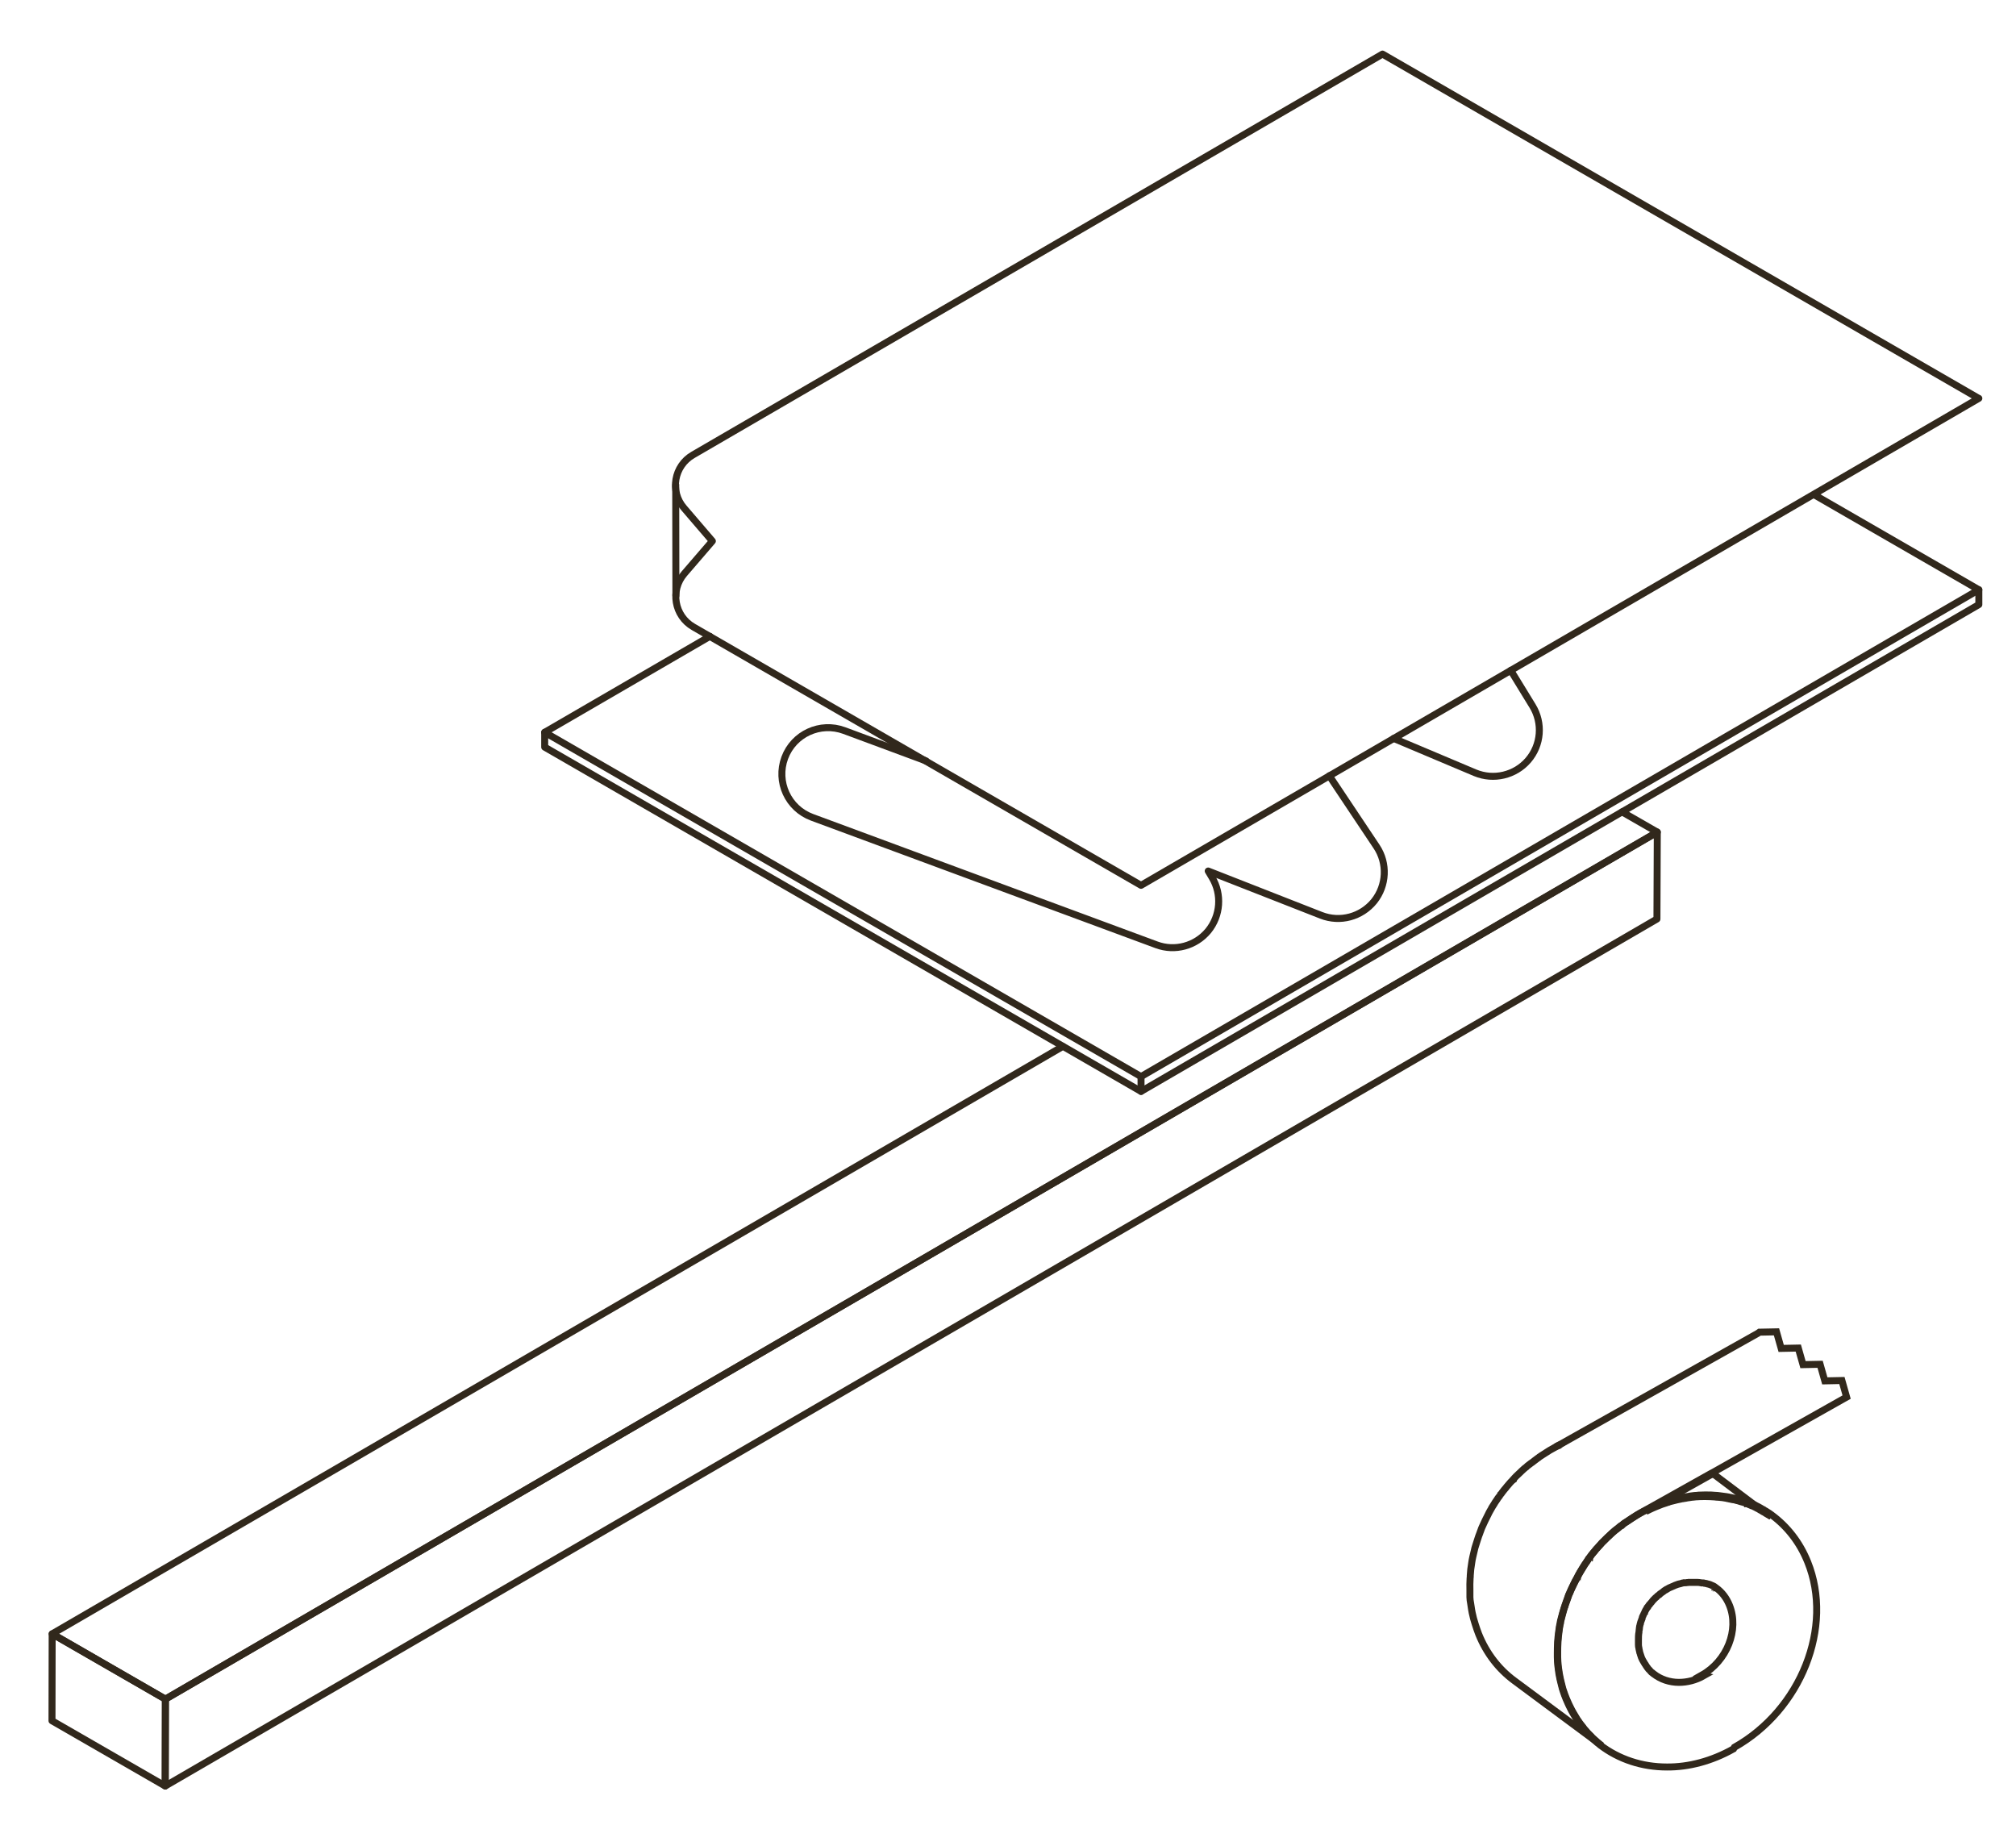 <?xml version="1.0" encoding="UTF-8"?>
<svg id="Ebene_2" data-name="Ebene 2" xmlns="http://www.w3.org/2000/svg" version="1.1" viewBox="0 0 1155.5 1058.2">
  <g isolation="isolate">
    <polyline points="929.7 465.3 949.9 476.9 94.8 973.8 29.9 936.4 609.2 599.7" fill="none" stroke="#31281c" stroke-linecap="round" stroke-linejoin="round" stroke-width="4"/>
    <polygon points="949.9 476.9 949.7 526.7 94.7 1023.6 94.8 973.8 949.9 476.9" fill="none" stroke="#31281c" stroke-linecap="round" stroke-linejoin="round" stroke-width="4"/>
    <polygon points="94.8 973.8 94.7 1023.6 29.8 986.2 29.9 936.4 94.8 973.8" fill="none" stroke="#31281c" stroke-linecap="round" stroke-linejoin="round" stroke-width="4"/>
  </g>
  <path d="M-737.4,444.7h0c-34.5-33.3-31.8-67.1-11.9-108.6,4.3-9,9.5-18.4,15.3-28.3,5.9-10.1,12.5-20.6,19.5-31.7,6.7-10.6,13.8-21.7,21-33.4,14.9-23.9,30.6-50.2,45.4-79.4.6-1.1,1.1-2.2,1.7-3.3,13.5-26.9,26.2-56.3,36.9-88.6l266.2,153.7c-13,31.1-28.3,58.9-44,84.5-.7,1.1-1.3,2.1-2,3.2-17.2,27.7-34.7,52.7-50.4,76.6-15.1,22.9-28.3,44.8-37.7,66.7-4.4,10.3-8,20.6-10.4,31.1h0c-8.1,33.9-4.9,69.6,16.7,111.3" fill="none" stroke="#31281c" stroke-linecap="round" stroke-linejoin="round" stroke-width="4"/>
  <polyline points="-557.6 909.7 -371.2 1017.4 -97.7 859.5 -97.7 586.7 -365.3 432.3" fill="none" stroke="#31281c" stroke-linecap="round" stroke-linejoin="round" stroke-width="4"/>
  <polyline points="-714.6 124.9 -714.6 230.6 -760 204.4 -1033.5 362.3 -1033.5 635 -906.9 708.1 -1097.7 818.3" fill="none" stroke="#31281c" stroke-linecap="round" stroke-linejoin="round" stroke-width="4"/>
  <polyline points="-1033.5 362.3 -371.2 744.6 -97.7 586.7" fill="none" stroke="#31281c" stroke-linecap="round" stroke-linejoin="round" stroke-width="4"/>
  <line x1="-371.2" y1="1017.4" x2="-371.2" y2="744.6" fill="none" stroke="#31281c" stroke-linecap="round" stroke-linejoin="round" stroke-width="4"/>
  <path d="M-969.2,672.1v-136.3c0-23.9,14.6-34.9,32.5-24.6l185.4,107,283.4,163.6c16.8,9.7,30.6,34.6,32.3,57.4.1,1.6.2,3.1.2,4.7v136.3" fill="none" stroke="#31281c" stroke-linecap="round" stroke-linejoin="round" stroke-width="4"/>
  <polyline points="-935 616.9 -469.7 885.5 -469.7 960.5" fill="none" stroke="#31281c" stroke-linecap="round" stroke-linejoin="round" stroke-width="4"/>
  <path d="M-1097.7,818.3c2.5,1.7,349.3,201.7,349.3,201.7l255.8-147.7" fill="none" stroke="#31281c" stroke-linecap="round" stroke-linejoin="round" stroke-width="4"/>
  <polyline points="-734.1 307.9 -760 292.9 -880.2 362.3 -371.2 656.1 -251 586.7 -365.3 520.8" fill="none" stroke="#31281c" stroke-linecap="round" stroke-linejoin="round" stroke-width="4"/>
  <polyline points="-844.1 383.1 -760 330 -749.3 336.2" fill="none" stroke="#31281c" stroke-linecap="round" stroke-linejoin="round" stroke-width="4"/>
  <line x1="-714.6" y1="230.6" x2="-714.6" y2="276.1" fill="none" stroke="#31281c" stroke-linecap="round" stroke-linejoin="round" stroke-width="4"/>
  <line x1="-714.6" y1="124.9" x2="-648.1" y2="163.3" fill="none" stroke="#31281c" stroke-linecap="round" stroke-linejoin="round" stroke-width="4"/>
  <polyline points="-487.9 487.1 -315.3 586.7 -399.4 639.9" fill="none" stroke="#31281c" stroke-linecap="round" stroke-linejoin="round" stroke-width="4"/>
  <polyline points="-389.3 312.8 -365.3 326.6 -365.3 557.9" fill="none" stroke="#31281c" stroke-linecap="round" stroke-linejoin="round" stroke-width="4"/>
  <path d="M-396.9,870.8c-5.1-2.9-9.2-10.1-9.2-16s4.1-8.3,9.2-5.3c5.1,2.9,9.2,10.1,9.2,15.9s-4.1,8.3-9.2,5.3Z" fill="none" stroke="#31281c" stroke-linecap="round" stroke-linejoin="round" stroke-width="4"/>
  <path d="M-396.9,842.1c-3.7-2.2-7-6.6-8.4-11.1-.5-1.6-.8-3.3-.8-4.8s.5-3.5,1.3-4.6c.8-1.1,2-1.8,3.3-1.9,1.4-.1,2.9.3,4.6,1.2,1.3.8,2.6,1.9,3.8,3.1,3.2,3.5,5.4,8.5,5.4,12.8s-4.1,8.3-9.2,5.3Z" fill="none" stroke="#31281c" stroke-linecap="round" stroke-linejoin="round" stroke-width="4"/>
  <path d="M-396.9,808.1c-7.9-4.5-14.3-15.6-14.3-24.7s6.4-12.8,14.3-8.2c7.9,4.6,14.3,15.6,14.3,24.7s-6.4,12.8-14.3,8.2Z" fill="none" stroke="#31281c" stroke-linecap="round" stroke-linejoin="round" stroke-width="4"/>
  <line x1="-935" y1="616.9" x2="-935" y2="691.9" fill="none" stroke="#31281c" stroke-linecap="round" stroke-linejoin="round" stroke-width="4"/>
  <line x1="-906.9" y1="708.1" x2="-842" y2="670.6" fill="none" stroke="#31281c" stroke-linecap="round" stroke-linejoin="round" stroke-width="4"/>
  <g>
    <polyline points="1134.2 338 1134.2 346.5 654 625.5 312.2 428.2 312.2 419.7" fill="none" stroke="#31281c" stroke-linecap="round" stroke-linejoin="round" stroke-width="4"/>
    <polyline points="1040.1 283.7 1134.2 338 654 617 312.2 419.7 406.9 364.7" fill="none" stroke="#31281c" stroke-linecap="round" stroke-linejoin="round" stroke-width="4"/>
    <g>
      <path d="M761.9,444.6l27.1,40.6c6.4,9.6,5.8,22.3-1.4,31.3-7.3,9-19.5,12.3-30.3,8.1l-64.8-25.4,2.2,3.7c5.8,9.6,4.9,21.9-2.2,30.6-7.2,8.7-19.1,11.9-29.6,8l-197.5-73.1c-13.7-5.1-20.7-20.3-15.6-34.1,5.1-13.7,20.3-20.7,34.1-15.6l46.9,17.4" fill="none" stroke="#31281c" stroke-linecap="round" stroke-linejoin="round" stroke-width="4"/>
      <path d="M865.9,384.2l12.5,20.4c6,9.8,5,22.4-2.5,31.1-7.5,8.7-19.8,11.6-30.4,7.2l-46.7-19.7" fill="none" stroke="#31281c" stroke-linecap="round" stroke-linejoin="round" stroke-width="4"/>
    </g>
    <line x1="654" y1="617" x2="654" y2="625.5" fill="none" stroke="#31281c" stroke-linecap="round" stroke-linejoin="round" stroke-width="4"/>
  </g>
  <path d="M1134.2,228.3l-480.2,279.1-256.6-148.1c-10.9-6.3-13.4-20.9-5.2-30.5l16.1-18.7-16.3-19c-8.2-9.5-5.7-24.1,5.2-30.4L792.4,31l341.7,197.3Z" fill="none" stroke="#31281c" stroke-linecap="round" stroke-linejoin="round" stroke-width="4"/>
  <line x1="387.3" y1="277.9" x2="387.4" y2="341.4" fill="none" stroke="#31281c" stroke-linecap="round" stroke-linejoin="round" stroke-width="4"/>
  <path d="M955.6,860.6c.1,0,.3,0,.4-.1-.4.1-.8.2-1.2.4.3,0,.5-.2.8-.3Z" fill="none" stroke="#31281c" stroke-miterlimit="10" stroke-width="4"/>
  <path d="M957.2,860.2c1.2-.4,2.4-.7,3.6-.9-1.2.3-2.4.6-3.6.9Z" fill="none" stroke="#31281c" stroke-miterlimit="10" stroke-width="4"/>
  <path d="M972.8,857.4c1.1,0,2.2-.1,3.3-.1-1.1,0-2.2,0-3.3.1Z" fill="none" stroke="#31281c" stroke-miterlimit="10" stroke-width="4"/>
  <path d="M992.9,859.1c.1,0,.3,0,.4,0-.1,0-.2,0-.3,0,0,0,0,0,0,0Z" fill="none" stroke="#31281c" stroke-miterlimit="10" stroke-width="4"/>
  <path d="M1001.7,861.8c.2,0,.4.2.6.3-.2,0-.4-.2-.6-.2,0,0,0,0,0,0Z" fill="none" stroke="#31281c" stroke-miterlimit="10" stroke-width="4"/>
  <line x1="981.2" y1="844.2" x2="981.2" y2="844.1" fill="none" stroke="#31281c" stroke-miterlimit="10" stroke-width="4"/>
  <path d="M1015.3,869.4c0,0-.1-.1-.2-.2,0,0-.1-.1-.2-.2,0,0-.2-.1-.3-.2,0,0-.1,0-.2-.1,0,0-.2-.1-.3-.2,0,0-.2-.1-.2-.2-.2-.1-.4-.3-.6-.4" fill="none" stroke="#31281c" stroke-miterlimit="10" stroke-width="4"/>
  <path d="M1013.2,868c0,0-.1,0-.2-.1-.1-.1-.3-.2-.5-.3-.3-.2-.6-.4-.9-.6,0,0-.1-.1-.2-.1-.2-.1-.4-.3-.7-.4-.3-.2-.5-.3-.8-.5-.3-.2-.6-.4-.9-.5-.3-.2-.7-.4-1-.6-.1,0-.3-.2-.4-.2,0,0-.1,0-.2-.1-.1,0-.3-.2-.4-.2-.2,0-.3-.2-.5-.3-.5-.3-1-.5-1.6-.8-.2-.1-.5-.2-.8-.3,0,0-.2,0-.3-.1-.4-.2-.9-.4-1.3-.6,0,0,0,0,0,0,0,0,0,0,0,0-.2,0-.4-.2-.6-.3-.2,0-.5-.2-.7-.3-.1,0-.3-.1-.4-.2,0,0-.2,0-.2,0-.3-.1-.6-.2-.9-.3-.3-.1-.5-.2-.8-.3,0,0-.2,0-.2,0-.4-.1-.7-.2-1.1-.3-.2,0-.4-.1-.6-.2-.4-.1-.9-.3-1.3-.4-.2,0-.3,0-.5-.1,0,0,0,0,0,0-.5-.1-1-.3-1.6-.4-.1,0-.3,0-.4,0h0c-.3,0-.5-.1-.8-.2-.3,0-.7-.1-1-.2-.2,0-.4,0-.5-.1-.5,0-.9-.2-1.4-.3-1.5-.3-3-.5-4.5-.6-.8,0-1.6-.1-2.3-.2-1.6-.1-3.2-.2-4.8-.2-.5,0-1,0-1.4,0-1.1,0-2.2,0-3.3.1-.8,0-1.6.1-2.4.2-.8,0-1.6.2-2.4.3-.8.1-1.6.2-2.4.4-.4,0-.8.1-1.2.2-.4,0-.8.1-1.2.2-.8.2-1.6.3-2.4.5-1.2.3-2.4.6-3.6.9-.4.1-.8.2-1.2.4-.1,0-.3,0-.4.1-.3,0-.5.2-.8.3-1.7.5-3.4,1.1-5,1.8l-1,.4c-1.2.5-2.4,1-3.6,1.6-.6.3-1.2.6-1.8.9-.2,0-.3.1-.5.2h0c0,0,11.1-6.3,11.1-6.3l25.5-14.3,1.7-.9" fill="none" stroke="#31281c" stroke-miterlimit="10" stroke-width="4"/>
  <path d="M957.2,860.2c1.2-.4,2.4-.7,3.6-.9-1.2.3-2.4.6-3.6.9Z" fill="none" stroke="#31281c" stroke-miterlimit="10" stroke-width="4"/>
  <path d="M994.9,859.5c-.6-.2-1.3-.3-1.9-.5,0,0,0,0,0,0,.1,0,.3,0,.4,0,.5.1,1,.3,1.6.4Z" fill="none" stroke="#31281c" stroke-miterlimit="10" stroke-width="4"/>
  <path d="M893,828.6c-.3.1-.6.3-.9.4.3-.2.6-.3.9-.5.4-.2.7-.4,1.1-.5-.3.2-.7.3-1.1.5Z" fill="none" stroke="#31281c" stroke-miterlimit="10" stroke-width="4"/>
  <path d="M993.6,1002.3c-12.6,7.1-25.8,10.5-38.2,10.4-14.2,0-27.6-4.4-38.4-12.7,0,0-.2-.1-.2-.2-.3-.3-.7-.5-1-.8-.3-.2-.6-.5-.8-.7-.3-.2-.5-.4-.7-.6-.4-.3-.7-.6-1-.9,0,0-.1-.1-.2-.2-.4-.3-.8-.7-1.1-1.1-.2-.2-.4-.4-.6-.6-.2-.2-.4-.4-.6-.6-.3-.3-.6-.6-.9-.9-.4-.4-.8-.9-1.2-1.4-.4-.4-.8-.9-1.1-1.3,0,0,0-.1-.1-.2-.3-.3-.6-.7-.9-1.1-.2-.3-.4-.5-.6-.8-.1-.2-.3-.3-.4-.5-.3-.4-.6-.7-.8-1.1-.4-.5-.7-1.1-1.1-1.6-.3-.5-.6-1-.9-1.5-.8-1.3-1.6-2.6-2.3-4-.3-.6-.7-1.3-1-2-.3-.5-.5-1.1-.8-1.7-.4-.8-.7-1.6-1.1-2.5-.3-.8-.6-1.5-.9-2.3-.3-.8-.5-1.5-.8-2.3-.3-.8-.5-1.6-.7-2.4-.2-.8-.4-1.6-.6-2.4-.3-1.2-.6-2.4-.8-3.6-.2-1-.4-2-.5-3-.1-1-.3-2-.4-3,0-.8-.2-1.6-.2-2.4,0-.8-.1-1.6-.1-2.5,0-.8,0-1.6,0-2.5,0-4.1.2-8.2.8-12.3s.2-1.7.4-2.5c0,0,0-.1,0-.2.1-.6.2-1.3.4-1.9,0-.3.1-.5.1-.8.1-.5.2-1.1.4-1.6,0-.3.1-.5.2-.8.2-.8.4-1.5.6-2.3.2-.7.4-1.4.6-2.1,0-.3.2-.6.3-.9.1-.4.2-.8.4-1.2,0-.3.2-.7.3-1,.5-1.4,1-2.8,1.5-4.2.1-.3.2-.6.3-.9.2-.5.4-1.1.7-1.6,0-.2.1-.3.2-.5.3-.6.5-1.2.8-1.8.4-.8.8-1.7,1.2-2.5.2-.3.3-.6.5-1,.3-.6.6-1.3,1-1.9.1-.2.2-.5.4-.7,0,0,0-.2.1-.2,0-.1.1-.3.2-.4.2-.4.4-.8.6-1.2,0,0,0,0,0,0,.3-.5.6-1.1.9-1.6.6-.9,1.1-1.9,1.7-2.8.4-.6.8-1.2,1.2-1.9,0-.1.2-.2.3-.4.4-.6.8-1.2,1.2-1.8,0,0,0-.1.1-.2.2-.3.4-.5.5-.8,0,0,.1-.2.2-.2,0,0,0-.1.1-.1,0-.1.2-.2.3-.4.3-.4.6-.8.8-1.1.2-.3.4-.6.7-.9.3-.4.7-.9,1.1-1.3.2-.3.5-.6.7-.9.3-.4.7-.8,1.1-1.2.2-.2.4-.5.6-.7.6-.6,1.1-1.2,1.7-1.9.4-.4.8-.9,1.3-1.3.4-.4.8-.8,1.2-1.2,0,0,.2-.2.3-.3.5-.5,1-1,1.5-1.4.2-.2.4-.4.6-.6.4-.4.9-.8,1.3-1.2.2-.2.5-.4.7-.6.4-.4.8-.7,1.3-1.1.3-.2.5-.4.8-.6.4-.3.8-.6,1.2-1,.5-.4,1-.8,1.5-1.1h.1c.3-.3.6-.6.9-.8.3-.2.6-.5,1-.7.2-.1.3-.2.5-.3.5-.3,1-.7,1.5-1,.6-.4,1.2-.8,1.8-1.2.7-.5,1.4-.9,2.2-1.4.1,0,.2-.1.3-.2.7-.4,1.5-.9,2.2-1.3.8-.4,1.6-.9,2.4-1.3.6-.3,1.2-.6,1.8-.9.6-.3,1.2-.6,1.8-.9,1.2-.6,2.4-1.1,3.6-1.6l1-.4c1.7-.7,3.3-1.3,5-1.8.4-.1.8-.3,1.2-.4.4-.1.8-.3,1.2-.4,1.2-.4,2.4-.7,3.6-.9.8-.2,1.6-.4,2.4-.5.4,0,.8-.2,1.2-.2.4,0,.8-.1,1.2-.2.8-.1,1.6-.2,2.4-.4.8-.1,1.6-.2,2.4-.3.8,0,1.6-.1,2.4-.2,1.1,0,2.2-.1,3.3-.1.5,0,1,0,1.4,0,1.6,0,3.2,0,4.8.2.8,0,1.6.1,2.3.2,1.5.2,3,.4,4.5.6.5,0,.9.2,1.4.3.2,0,.3,0,.5.1.3,0,.7.1,1,.2.3,0,.5.1.8.2h0c.1,0,.3,0,.4,0,.5.1,1,.3,1.6.4,0,0,0,0,0,0,.2,0,.3,0,.5.1.4.1.9.2,1.3.4.2,0,.4.1.6.2.4.1.7.2,1.1.3,0,0,.1,0,.2,0,.3,0,.5.2.8.3.3.1.6.2.9.3,0,0,.2,0,.2,0,.1,0,.3,0,.4.2.2,0,.5.2.7.3,0,0,0,0,0,0,.2,0,.4.2.6.2,0,0,0,0,0,0,.4.2.9.4,1.3.6,0,0,.2,0,.3.1.3.1.5.2.8.3.5.2,1,.5,1.6.8.3.2.6.3,1,.5,0,0,.2,0,.2.1.1,0,.3.1.4.2.3.2.7.4,1,.6.3.2.6.4.9.5.3.1.6.3.8.5.2.1.4.3.7.4,0,0,.1,0,.2.1.3.2.6.4.9.6.2,0,.3.2.5.3,0,0,.1,0,.2.1.2.2.4.3.6.4,0,0,.2.1.2.2,0,0,.2.1.3.2,0,0,.1,0,.2.1,0,0,.2.1.3.2,0,0,.1.1.2.2,8.8,6.5,16,15.5,20.6,26.9,15,37.2-3.8,84.7-42,106.2Z" fill="none" stroke="#31281c" stroke-miterlimit="10" stroke-width="4"/>
  <path d="M976.7,960.3c-4.7,2.7-9.7,3.9-14.4,3.9-5.3,0-10.4-1.7-14.4-4.8,0,0,0,0,0,0-.1,0-.3-.2-.4-.3-.1,0-.2-.2-.3-.3,0,0-.2-.2-.3-.2-.1-.1-.3-.2-.4-.3,0,0,0,0,0,0-.1-.1-.3-.3-.4-.4,0,0-.2-.1-.2-.2,0,0-.1-.2-.2-.2-.1-.1-.2-.2-.3-.4-.2-.2-.3-.3-.5-.5-.1-.2-.3-.3-.4-.5,0,0,0,0,0,0-.1-.1-.2-.3-.3-.4,0,0-.2-.2-.2-.3,0,0,0-.1-.1-.2-.1-.1-.2-.3-.3-.4-.1-.2-.3-.4-.4-.6-.1-.2-.2-.4-.4-.6-.3-.5-.6-1-.9-1.5-.1-.2-.3-.5-.4-.7-.1-.2-.2-.4-.3-.6-.1-.3-.3-.6-.4-.9-.1-.3-.2-.6-.3-.9-.1-.3-.2-.6-.3-.9,0-.3-.2-.6-.3-.9,0-.3-.2-.6-.2-.9-.1-.4-.2-.9-.3-1.4,0-.4-.1-.8-.2-1.1,0-.4-.1-.8-.1-1.1,0-.3,0-.6,0-.9,0-.3,0-.6,0-.9,0-.3,0-.6,0-.9,0-1.5,0-3.1.3-4.6s0-.6.1-.9c0,0,0,0,0,0,0-.2,0-.5.1-.7,0,0,0-.2,0-.3,0-.2,0-.4.1-.6,0,0,0-.2,0-.3,0-.3.1-.6.2-.9,0-.3.1-.5.2-.8,0-.1,0-.2.1-.3,0-.2,0-.3.1-.5,0-.1,0-.3.1-.4.2-.5.4-1.1.6-1.6,0-.1,0-.2.1-.3,0-.2.2-.4.2-.6,0,0,0-.1,0-.2,0-.2.2-.5.3-.7.1-.3.3-.6.4-.9,0-.1.1-.2.2-.4.1-.2.2-.5.4-.7,0,0,0-.2.1-.3,0,0,0,0,0,0,0,0,0,0,0-.1,0-.1.2-.3.2-.4,0,0,0,0,0,0,.1-.2.2-.4.3-.6.2-.3.4-.7.6-1,.1-.2.3-.5.5-.7,0,0,0,0,0-.1.2-.2.3-.4.5-.7,0,0,0,0,0,0,0,0,.1-.2.2-.3,0,0,0,0,0,0,0,0,0,0,0,0,0,0,0,0,.1-.1,0-.1.2-.3.3-.4,0-.1.2-.2.3-.3.1-.2.3-.3.4-.5,0-.1.2-.2.3-.3.1-.2.3-.3.4-.5,0,0,.1-.2.2-.3.2-.2.4-.5.6-.7.2-.2.3-.3.5-.5.1-.2.3-.3.5-.5,0,0,0,0,.1-.1.2-.2.4-.4.6-.5,0,0,.2-.1.2-.2.2-.2.3-.3.5-.5,0,0,.2-.2.3-.2.2-.1.3-.3.5-.4,0,0,.2-.2.3-.2.1-.1.3-.2.4-.4.2-.1.4-.3.5-.4h0c.1-.1.2-.2.4-.3.1,0,.2-.2.4-.3,0,0,.1,0,.2-.1.2-.1.4-.3.5-.4.2-.2.4-.3.7-.5.3-.2.5-.3.8-.5,0,0,0,0,.1,0,.3-.2.5-.3.8-.5.3-.2.6-.3.9-.5.2-.1.4-.2.7-.3.2-.1.4-.2.7-.3.4-.2.9-.4,1.4-.6l.4-.2c.6-.2,1.3-.5,1.9-.7.2,0,.3,0,.4-.1.2,0,.3,0,.5-.1.5-.1.9-.2,1.4-.4.3,0,.6-.1.9-.2.1,0,.3,0,.4,0,.2,0,.3,0,.5,0,.3,0,.6,0,.9-.1.3,0,.6,0,.9-.1.3,0,.6,0,.9,0,.4,0,.8,0,1.2,0,.2,0,.4,0,.5,0,.6,0,1.2,0,1.8,0,.3,0,.6,0,.9,0,.6,0,1.1.1,1.7.2.2,0,.4,0,.5.1,0,0,.1,0,.2,0,.1,0,.2,0,.4,0,0,0,.2,0,.3,0h0s0,0,.1,0c.2,0,.4,0,.6.2,0,0,0,0,0,0,0,0,.1,0,.2,0,.2,0,.3,0,.5.1,0,0,.2,0,.2,0,.1,0,.3,0,.4.1,0,0,0,0,0,0,.1,0,.2,0,.3.1.1,0,.2,0,.3.1,0,0,0,0,0,0,0,0,.1,0,.1,0,0,0,.2,0,.3.1,0,0,0,0,0,0,0,0,.2,0,.2,0,0,0,0,0,0,0,.2,0,.3.1.5.2,0,0,0,0,.1,0,0,0,.2,0,.3.1.2,0,.4.2.6.3.1,0,.2.1.4.2,0,0,0,0,0,0,0,0,.1,0,.2,0,.1,0,.3.1.4.2.1,0,.2.1.4.2.1,0,.2.1.3.2,0,0,.2,0,.2.2,0,0,0,0,0,0,.1,0,.2.1.3.2,0,0,.1,0,.2.1,0,0,0,0,0,0,0,0,.2.1.2.2,0,0,0,0,0,0,0,0,0,0,.1,0,0,0,0,0,0,0,0,0,0,0,0,0,0,0,0,0,0,0,3.3,2.4,6,5.8,7.7,10.1,5.6,14-1.4,31.8-15.8,39.9Z" fill="none" stroke="#31281c" stroke-miterlimit="10" stroke-width="4"/>
  <path d="M1007.6,764.1l-118.3,66.5c-.7.4-1.5.8-2.2,1.3-.1,0-.2.1-.3.2l-3.6,2.3c-.2.1-.4.3-.7.5-.2.1-.4.2-.5.4-.5.3-.9.6-1.4,1-.4.3-.8.6-1.2.9-.3.2-.6.5-.9.7-.3.2-.6.5-1,.7-.4.3-.9.7-1.3,1-.3.2-.5.4-.8.6-.1,0-.2.2-.3.3,0,0-.2.2-.3.3,0,0-.2.1-.3.2-.1.1-.3.2-.4.3-.3.2-.5.4-.7.6-.5.4-.9.8-1.3,1.2-.2.2-.4.4-.6.6-.5.5-1,.9-1.5,1.4-.1,0-.2.2-.3.3-.5.4-.9.9-1.3,1.3-.3.3-.6.6-.8.9,0,0-.1.1-.2.2v.2c-.3.2-.5.4-.7.6-.3.3-.6.6-.9.9-.4.4-.8.9-1.2,1.4-.2.2-.4.5-.6.7-.3.3-.6.7-.8,1-.4.4-.7.9-1.1,1.3-.2.3-.5.6-.7.9-.3.4-.6.7-.8,1.1,0,.1-.2.2-.3.3,0,.1-.2.2-.2.3,0,.1-.2.2-.3.4-.1.2-.2.3-.3.5-.1.2-.3.4-.4.5-.4.5-.8,1.1-1.1,1.6-.4.5-.7,1.1-1.1,1.6-.2.3-.4.6-.6,1,0,0,0,0,0,0-.4.6-.8,1.3-1.2,1.9,0,0,0,0,0,.1-.3.6-.7,1.2-1,1.7-.4.7-.8,1.4-1.1,2.1t0,0c-.3.6-.6,1.2-.9,1.8-.3.6-.6,1.2-.9,1.8-.6,1.2-1.1,2.5-1.7,3.7-.3.6-.5,1.2-.7,1.8-.2.6-.5,1.2-.7,1.9-.4.9-.7,1.9-1,2.8-.3.9-.6,1.9-.9,2.8-.2.6-.4,1.3-.6,1.9-.2.6-.4,1.3-.5,1.9-.3,1.3-.6,2.6-.9,3.8-.1.6-.3,1.3-.4,1.9-.1.6-.2,1.3-.3,1.9h0c-.4,2.4-.7,4.7-.8,7,0,.6,0,1.1-.1,1.7-.1,2.2-.2,4.5-.1,6.7,0,.1,0,.3,0,.4,0,.7,0,1.5,0,2.2,0,.5,0,1,0,1.5,0,1.1.2,2.3.4,3.4.2,1.3.4,2.6.6,3.9.2,1.1.4,2.2.7,3.3.2.9.4,1.8.7,2.7.2.7.4,1.3.6,2,.6,2,1.3,3.9,2,5.8,4.5,11.2,11.6,20.2,20.4,26.7l50,37.1c-.2-.2-.5-.3-.7-.5,0,0-.2-.1-.2-.2-.3-.3-.7-.5-1-.8-.3-.2-.6-.5-.8-.7-.3-.2-.5-.4-.7-.6-.4-.3-.7-.6-1-.9,0,0-.1-.1-.2-.2-.4-.3-.8-.7-1.1-1.1-.2-.2-.4-.4-.6-.6-.2-.2-.4-.4-.6-.6-.3-.3-.6-.6-.9-.9-.4-.4-.8-.9-1.2-1.4-.4-.4-.8-.9-1.1-1.3,0,0,0-.1-.1-.2-.3-.3-.6-.7-.9-1.1-.2-.3-.4-.5-.6-.8-.1-.2-.3-.3-.4-.5-.3-.4-.6-.7-.8-1.1-.4-.5-.7-1.1-1.1-1.6-.3-.5-.6-1-.9-1.5-.8-1.3-1.6-2.6-2.3-4-.3-.6-.7-1.3-1-2-.3-.5-.5-1.1-.8-1.7-.4-.8-.7-1.6-1.1-2.5-.3-.8-.6-1.5-.9-2.3-.3-.8-.5-1.5-.8-2.3-.3-.8-.5-1.6-.7-2.4-.2-.8-.4-1.6-.6-2.4-.3-1.2-.6-2.4-.8-3.6-.2-1-.4-2-.5-3-.2-1-.3-2-.4-3,0-.8-.2-1.6-.2-2.4,0-.8-.1-1.6-.1-2.5,0-.8,0-1.6,0-2.5,0-4.1.2-8.2.8-12.3s.2-1.7.4-2.5c0,0,0-.1,0-.2.1-.6.2-1.3.4-1.9,0-.3.1-.5.1-.8.1-.5.2-1.1.4-1.6,0-.3.1-.5.2-.8.2-.8.4-1.5.6-2.3.2-.7.4-1.4.6-2.1,0-.3.2-.6.3-.9.1-.4.2-.8.4-1.2,0-.3.2-.7.3-1,.5-1.4,1-2.8,1.5-4.2.1-.3.2-.6.3-.9.2-.5.4-1.1.7-1.6,0-.2.1-.3.2-.5.3-.6.5-1.2.8-1.8.4-.8.8-1.7,1.2-2.5.2-.3.3-.6.5-1,.3-.6.6-1.3,1-1.9.1-.2.2-.5.4-.7,0,0,0-.2.1-.2,0-.1.1-.3.2-.4.2-.4.4-.8.6-1.2,0,0,0,0,0,0,.3-.5.6-1.1.9-1.6.6-.9,1.1-1.9,1.7-2.8.4-.6.8-1.2,1.2-1.9,0-.1.2-.2.3-.4.4-.6.8-1.2,1.2-1.8,0,0,0-.1.1-.2.2-.3.4-.5.5-.8,0,0,.1-.2.2-.2,0,0,0-.1.1-.1,0-.1.2-.2.3-.4.3-.4.6-.8.8-1.1.2-.3.4-.6.7-.9.3-.5.7-.9,1.1-1.3.2-.3.5-.6.7-.9.3-.4.7-.8,1.1-1.2.2-.2.4-.5.6-.7.6-.6,1.1-1.2,1.7-1.9.4-.4.8-.9,1.3-1.3.4-.4.8-.8,1.2-1.2,0,0,.2-.2.3-.3.5-.5,1-1,1.5-1.4.2-.2.4-.4.6-.6.4-.4.9-.8,1.3-1.2.2-.2.5-.4.7-.6.4-.4.8-.7,1.3-1.1.3-.2.5-.4.8-.6.4-.3.8-.6,1.2-1,.5-.4,1-.8,1.5-1.1h.1c.3-.3.6-.6.9-.8.3-.2.6-.5,1-.7.2-.1.3-.2.5-.3.5-.3,1-.7,1.5-1,.6-.4,1.2-.8,1.8-1.2.7-.5,1.4-.9,2.2-1.4.1,0,.2-.1.3-.2.7-.4,1.5-.9,2.2-1.3l3.6-2,11.1-6.2,25.5-14.3,1.7-.9h0s76.3-43,76.3-43l-2.7-9.5-9.8.2-2.7-9.5-9.8.2-2.7-9.5-9.8.2-2.7-9.5-9.8.2Z" fill="none" stroke="#31281c" stroke-miterlimit="10" stroke-width="4"/>
  <line x1="981.2" y1="844.1" x2="1010.8" y2="866.4" fill="none" stroke="#31281c" stroke-miterlimit="10" stroke-width="4"/>
</svg>